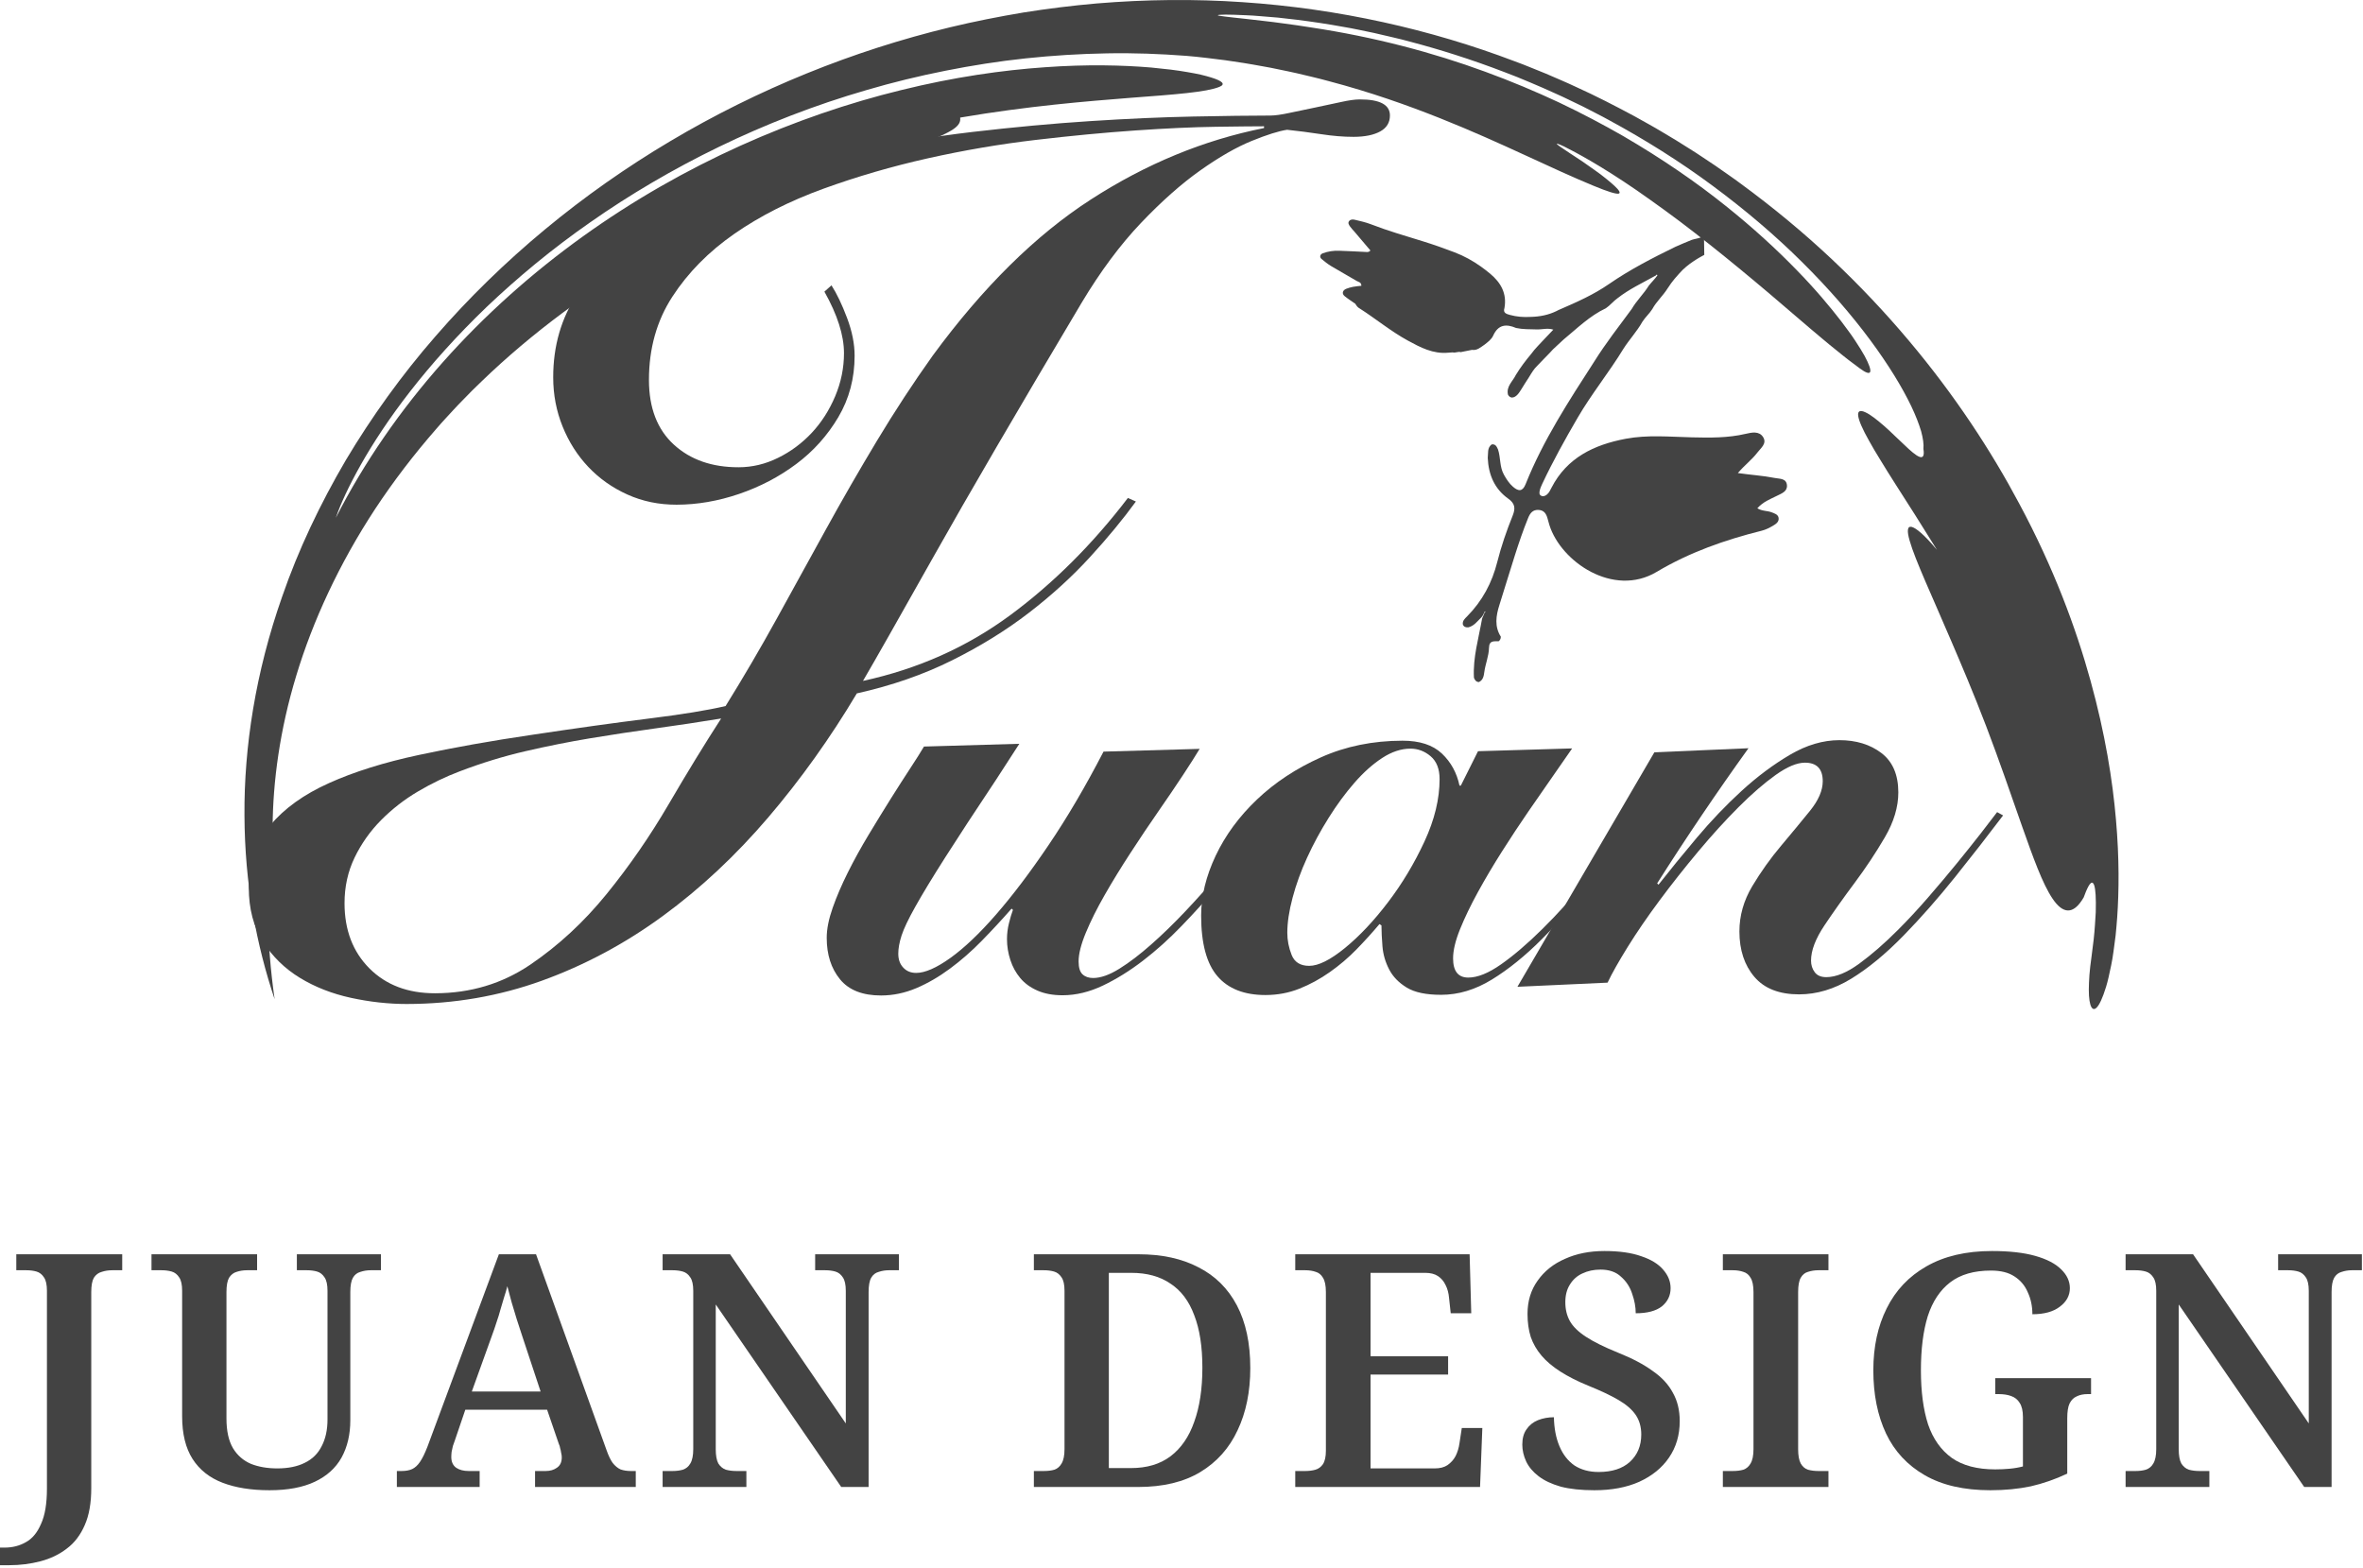 <svg width="116" height="77" viewBox="0 0 116 77" fill="none" xmlns="http://www.w3.org/2000/svg">
<g clip-path="url(#clip0_756_884)">
<path d="M104.346 73V72.216H104.842C105.024 72.216 105.189 72.195 105.338 72.152C105.498 72.099 105.621 71.997 105.706 71.848C105.802 71.688 105.85 71.453 105.85 71.144V63.368C105.85 63.069 105.802 62.851 105.706 62.712C105.61 62.563 105.488 62.467 105.338 62.424C105.189 62.381 105.024 62.36 104.842 62.36H104.346V61.576H107.658L113.338 69.88V63.368C113.338 63.069 113.29 62.851 113.194 62.712C113.098 62.563 112.976 62.467 112.826 62.424C112.677 62.381 112.512 62.36 112.33 62.36H111.834V61.576H115.946V62.36H115.45C115.28 62.36 115.114 62.387 114.954 62.44C114.794 62.483 114.672 62.579 114.586 62.728C114.501 62.877 114.458 63.112 114.458 63.432V73H113.114L106.954 64.04V71.144C106.954 71.453 106.997 71.688 107.082 71.848C107.178 71.997 107.301 72.099 107.45 72.152C107.61 72.195 107.781 72.216 107.962 72.216H108.458V73H104.346Z" fill="#434343"/>
<path d="M97.706 73.16C96.415 73.16 95.343 72.915 94.49 72.424C93.636 71.933 93.002 71.251 92.586 70.376C92.17 69.491 91.962 68.456 91.962 67.272C91.962 66.12 92.18 65.107 92.618 64.232C93.055 63.347 93.706 62.659 94.57 62.168C95.445 61.667 96.516 61.416 97.786 61.416C98.639 61.416 99.349 61.496 99.914 61.656C100.479 61.816 100.9 62.035 101.178 62.312C101.466 62.589 101.61 62.899 101.61 63.24C101.61 63.603 101.444 63.907 101.114 64.152C100.794 64.397 100.346 64.52 99.77 64.52C99.77 64.125 99.695 63.768 99.546 63.448C99.407 63.117 99.189 62.856 98.89 62.664C98.602 62.472 98.218 62.376 97.738 62.376C96.906 62.376 96.239 62.568 95.738 62.952C95.237 63.336 94.868 63.891 94.634 64.616C94.41 65.341 94.298 66.227 94.298 67.272C94.298 68.317 94.415 69.203 94.65 69.928C94.895 70.643 95.284 71.192 95.818 71.576C96.351 71.949 97.061 72.136 97.946 72.136C98.191 72.136 98.426 72.125 98.65 72.104C98.885 72.083 99.103 72.045 99.306 71.992V69.56C99.306 69.261 99.252 69.032 99.146 68.872C99.05 68.712 98.911 68.6 98.73 68.536C98.559 68.472 98.351 68.44 98.106 68.44H97.946V67.656H102.65V68.44H102.49C102.276 68.44 102.095 68.477 101.946 68.552C101.796 68.616 101.679 68.733 101.594 68.904C101.519 69.064 101.482 69.304 101.482 69.624V72.344C100.895 72.621 100.298 72.829 99.69 72.968C99.082 73.096 98.421 73.16 97.706 73.16Z" fill="#434343"/>
<path d="M84.575 73V72.216H85.071C85.263 72.216 85.433 72.195 85.583 72.152C85.732 72.099 85.849 71.997 85.935 71.848C86.031 71.688 86.079 71.453 86.079 71.144V63.432C86.079 63.112 86.031 62.877 85.935 62.728C85.849 62.579 85.732 62.483 85.583 62.44C85.433 62.387 85.263 62.36 85.071 62.36H84.575V61.576H89.759V62.36H89.263C89.081 62.36 88.911 62.387 88.751 62.44C88.601 62.483 88.484 62.579 88.399 62.728C88.313 62.877 88.271 63.112 88.271 63.432V71.144C88.271 71.453 88.313 71.688 88.399 71.848C88.484 71.997 88.601 72.099 88.751 72.152C88.911 72.195 89.081 72.216 89.263 72.216H89.759V73H84.575Z" fill="#434343"/>
<path d="M78.266 73.16C77.615 73.16 77.066 73.101 76.618 72.984C76.17 72.856 75.807 72.685 75.53 72.472C75.252 72.259 75.05 72.019 74.922 71.752C74.794 71.475 74.73 71.197 74.73 70.92C74.73 70.611 74.799 70.36 74.938 70.168C75.076 69.965 75.263 69.816 75.498 69.72C75.743 69.624 76.004 69.576 76.282 69.576C76.292 70.12 76.383 70.595 76.554 71C76.724 71.405 76.97 71.72 77.29 71.944C77.62 72.157 78.015 72.264 78.474 72.264C79.135 72.264 79.647 72.099 80.01 71.768C80.383 71.427 80.57 70.979 80.57 70.424C80.57 70.051 80.479 69.731 80.298 69.464C80.116 69.197 79.834 68.952 79.45 68.728C79.066 68.504 78.57 68.269 77.962 68.024C77.439 67.811 76.986 67.581 76.602 67.336C76.218 67.091 75.908 66.829 75.674 66.552C75.439 66.275 75.263 65.971 75.146 65.64C75.039 65.299 74.986 64.92 74.986 64.504C74.986 63.875 75.151 63.331 75.482 62.872C75.812 62.403 76.26 62.045 76.826 61.8C77.391 61.544 78.036 61.416 78.762 61.416C79.487 61.416 80.09 61.501 80.57 61.672C81.05 61.832 81.407 62.051 81.642 62.328C81.887 62.605 82.01 62.909 82.01 63.24C82.01 63.603 81.866 63.901 81.578 64.136C81.29 64.36 80.863 64.472 80.298 64.472C80.298 64.163 80.239 63.843 80.122 63.512C80.015 63.181 79.834 62.904 79.578 62.68C79.332 62.445 78.996 62.328 78.57 62.328C78.239 62.328 77.94 62.392 77.674 62.52C77.418 62.637 77.215 62.819 77.066 63.064C76.916 63.299 76.842 63.587 76.842 63.928C76.842 64.28 76.916 64.589 77.066 64.856C77.215 65.123 77.476 65.379 77.85 65.624C78.223 65.869 78.751 66.131 79.434 66.408C80.127 66.685 80.692 66.984 81.13 67.304C81.578 67.613 81.908 67.971 82.122 68.376C82.346 68.771 82.458 69.235 82.458 69.768C82.458 70.451 82.282 71.048 81.93 71.56C81.588 72.061 81.103 72.456 80.474 72.744C79.855 73.021 79.119 73.16 78.266 73.16Z" fill="#434343"/>
<path d="M63.584 73V72.216H64.08C64.261 72.216 64.427 72.195 64.576 72.152C64.725 72.109 64.848 72.019 64.944 71.88C65.04 71.731 65.088 71.512 65.088 71.224V63.432C65.088 63.112 65.04 62.877 64.944 62.728C64.859 62.579 64.741 62.483 64.592 62.44C64.443 62.387 64.272 62.36 64.08 62.36H63.584V61.576H72.144L72.224 64.472H71.216L71.136 63.736C71.115 63.48 71.056 63.261 70.96 63.08C70.875 62.899 70.752 62.755 70.592 62.648C70.432 62.541 70.224 62.488 69.968 62.488H67.28V66.584H71.088V67.48H67.28V72.088H70.432C70.688 72.088 70.896 72.035 71.056 71.928C71.227 71.811 71.36 71.661 71.456 71.48C71.552 71.288 71.616 71.075 71.648 70.84L71.76 70.104H72.768L72.656 73H63.584Z" fill="#434343"/>
<path d="M50.753 73V72.216H51.249C51.441 72.216 51.611 72.195 51.761 72.152C51.91 72.099 52.028 71.997 52.113 71.848C52.209 71.688 52.257 71.453 52.257 71.144V63.368C52.257 63.069 52.209 62.851 52.113 62.712C52.017 62.563 51.894 62.467 51.745 62.424C51.596 62.381 51.43 62.36 51.249 62.36H50.753V61.576H55.889C57.041 61.576 58.022 61.789 58.833 62.216C59.654 62.632 60.283 63.256 60.721 64.088C61.158 64.92 61.377 65.944 61.377 67.16C61.377 68.323 61.169 69.341 60.753 70.216C60.347 71.091 59.739 71.773 58.929 72.264C58.118 72.755 57.099 73 55.873 73H50.753ZM55.521 72.072C56.3 72.072 56.945 71.88 57.457 71.496C57.98 71.101 58.369 70.536 58.625 69.8C58.892 69.064 59.025 68.179 59.025 67.144C59.025 66.109 58.892 65.251 58.625 64.568C58.369 63.875 57.98 63.357 57.457 63.016C56.945 62.664 56.305 62.488 55.537 62.488H54.433V72.072H55.521Z" fill="#434343"/>
<path d="M32.528 73V72.216H33.024C33.205 72.216 33.37 72.195 33.52 72.152C33.68 72.099 33.802 71.997 33.888 71.848C33.984 71.688 34.032 71.453 34.032 71.144V63.368C34.032 63.069 33.984 62.851 33.888 62.712C33.792 62.563 33.669 62.467 33.52 62.424C33.37 62.381 33.205 62.36 33.024 62.36H32.528V61.576H35.84L41.52 69.88V63.368C41.52 63.069 41.472 62.851 41.376 62.712C41.28 62.563 41.157 62.467 41.008 62.424C40.858 62.381 40.693 62.36 40.512 62.36H40.016V61.576H44.128V62.36H43.632C43.461 62.36 43.296 62.387 43.136 62.44C42.976 62.483 42.853 62.579 42.768 62.728C42.682 62.877 42.64 63.112 42.64 63.432V73H41.296L35.136 64.04V71.144C35.136 71.453 35.178 71.688 35.264 71.848C35.36 71.997 35.482 72.099 35.632 72.152C35.792 72.195 35.962 72.216 36.144 72.216H36.64V73H32.528Z" fill="#434343"/>
<path d="M19.482 73V72.216H19.722C19.925 72.216 20.096 72.184 20.234 72.12C20.373 72.056 20.501 71.939 20.618 71.768C20.735 71.597 20.858 71.347 20.986 71.016L24.49 61.576H26.314L29.77 71.176C29.866 71.453 29.968 71.667 30.074 71.816C30.192 71.965 30.32 72.072 30.458 72.136C30.608 72.189 30.773 72.216 30.954 72.216H31.21V73H26.266V72.216H26.794C27.008 72.216 27.189 72.163 27.338 72.056C27.498 71.949 27.578 71.779 27.578 71.544C27.578 71.469 27.567 71.395 27.546 71.32C27.535 71.235 27.52 71.16 27.498 71.096C27.488 71.021 27.466 70.952 27.434 70.888L26.858 69.208H22.842L22.33 70.712C22.298 70.797 22.266 70.888 22.234 70.984C22.213 71.08 22.192 71.176 22.17 71.272C22.16 71.368 22.154 71.453 22.154 71.528C22.154 71.763 22.234 71.939 22.394 72.056C22.554 72.163 22.757 72.216 23.002 72.216H23.546V73H19.482ZM23.162 68.312H26.538L25.642 65.608C25.557 65.341 25.466 65.064 25.37 64.776C25.285 64.488 25.2 64.205 25.114 63.928C25.04 63.651 24.97 63.389 24.906 63.144C24.863 63.315 24.81 63.496 24.746 63.688C24.693 63.88 24.634 64.077 24.57 64.28C24.517 64.483 24.453 64.691 24.378 64.904C24.314 65.107 24.245 65.309 24.17 65.512L23.162 68.312Z" fill="#434343"/>
<path d="M13.229 73.16C12.333 73.16 11.565 73.037 10.925 72.792C10.285 72.547 9.795 72.157 9.453 71.624C9.112 71.091 8.941 70.392 8.941 69.528V63.368C8.941 63.069 8.893 62.851 8.797 62.712C8.701 62.563 8.579 62.467 8.429 62.424C8.28 62.381 8.115 62.36 7.933 62.36H7.437V61.576H12.621V62.36H12.125C11.944 62.36 11.773 62.387 11.613 62.44C11.464 62.483 11.341 62.579 11.245 62.728C11.16 62.877 11.117 63.112 11.117 63.432V69.64C11.117 70.248 11.224 70.733 11.437 71.096C11.651 71.448 11.944 71.704 12.317 71.864C12.691 72.013 13.123 72.088 13.613 72.088C14.147 72.088 14.595 71.997 14.957 71.816C15.331 71.635 15.608 71.363 15.789 71C15.981 70.637 16.077 70.2 16.077 69.688V63.368C16.077 63.069 16.029 62.851 15.933 62.712C15.837 62.563 15.715 62.467 15.565 62.424C15.416 62.381 15.251 62.36 15.069 62.36H14.573V61.576H18.701V62.36H18.189C18.019 62.36 17.853 62.387 17.693 62.44C17.533 62.483 17.411 62.579 17.325 62.728C17.24 62.877 17.197 63.112 17.197 63.432V69.72C17.197 70.424 17.053 71.037 16.765 71.56C16.477 72.072 16.04 72.467 15.453 72.744C14.867 73.021 14.125 73.16 13.229 73.16Z" fill="#434343"/>
<path d="M0 76.84V75.976H0.224C0.619 75.976 0.971 75.885 1.28 75.704C1.589 75.533 1.835 75.235 2.016 74.808C2.208 74.392 2.304 73.816 2.304 73.08V63.368C2.304 63.069 2.256 62.851 2.16 62.712C2.064 62.563 1.941 62.467 1.792 62.424C1.643 62.381 1.477 62.36 1.296 62.36H0.8V61.576H6V62.36H5.504C5.323 62.36 5.152 62.387 4.992 62.44C4.832 62.483 4.704 62.579 4.608 62.728C4.523 62.877 4.48 63.112 4.48 63.432V73.064C4.48 73.789 4.373 74.392 4.16 74.872C3.947 75.363 3.653 75.747 3.28 76.024C2.907 76.312 2.475 76.52 1.984 76.648C1.493 76.776 0.987 76.84 0.464 76.84H0Z" fill="#434343"/>
<path d="M40.818 14.008C41.079 14.417 41.334 14.948 41.581 15.604C41.829 16.26 41.953 16.88 41.953 17.462C41.954 18.571 41.687 19.577 41.152 20.481C40.616 21.386 39.928 22.153 39.087 22.78C38.245 23.409 37.31 23.898 36.281 24.249C35.251 24.6 34.228 24.776 33.213 24.777C32.343 24.778 31.538 24.612 30.797 24.277C30.057 23.943 29.418 23.491 28.881 22.923C28.343 22.356 27.922 21.692 27.616 20.934C27.311 20.177 27.157 19.375 27.157 18.529C27.155 16.984 27.552 15.612 28.349 14.416C29.145 13.22 30.21 12.176 31.545 11.285C32.878 10.394 34.43 9.641 36.2 9.027C37.968 8.413 39.832 7.893 41.791 7.468C43.749 7.043 45.737 6.713 47.753 6.476C49.77 6.241 51.693 6.063 53.52 5.945C55.348 5.827 57.031 5.752 58.569 5.721C60.107 5.69 61.37 5.674 62.356 5.673C62.588 5.673 62.907 5.628 63.313 5.54C63.719 5.452 64.141 5.364 64.576 5.276C65.01 5.188 65.424 5.099 65.815 5.012C66.207 4.924 66.519 4.881 66.751 4.88C67.737 4.879 68.231 5.14 68.232 5.666C68.232 6.015 68.073 6.278 67.754 6.453C67.434 6.628 66.999 6.717 66.449 6.718C65.954 6.718 65.426 6.675 64.86 6.588C64.294 6.501 63.734 6.43 63.183 6.371C62.777 6.431 62.197 6.613 61.443 6.92C60.689 7.227 59.848 7.71 58.92 8.367C57.992 9.023 57.02 9.885 56.006 10.95C54.991 12.017 54.021 13.322 53.094 14.869C49.967 20.122 47.541 24.28 45.818 27.344C44.095 30.408 42.944 32.437 42.364 33.428C45.062 32.842 47.469 31.767 49.587 30.204C51.702 28.642 53.63 26.722 55.369 24.446L55.761 24.621C55.123 25.496 54.371 26.409 53.501 27.357C52.631 28.306 51.639 29.212 50.523 30.073C49.406 30.934 48.145 31.716 46.738 32.417C45.331 33.118 43.773 33.66 42.062 34.041C40.758 36.23 39.309 38.258 37.716 40.126C36.122 41.993 34.397 43.608 32.542 44.966C30.687 46.324 28.707 47.383 26.604 48.144C24.501 48.904 22.288 49.286 19.967 49.289C19.068 49.289 18.154 49.188 17.224 48.986C16.295 48.783 15.461 48.456 14.721 48.004C13.98 47.552 13.377 46.963 12.912 46.235C12.447 45.506 12.214 44.617 12.213 43.568C12.212 42.372 12.558 41.359 13.254 40.527C13.95 39.694 14.914 39 16.147 38.446C17.379 37.89 18.851 37.429 20.563 37.063C22.274 36.696 24.131 36.366 26.134 36.072C28.28 35.749 30.181 35.485 31.834 35.278C33.488 35.073 34.75 34.867 35.62 34.661C36.489 33.261 37.322 31.838 38.119 30.394C38.915 28.95 39.718 27.491 40.529 26.017C41.34 24.544 42.18 23.084 43.049 21.64C43.918 20.196 44.83 18.802 45.786 17.46C48.248 14.104 50.835 11.548 53.547 9.796C56.258 8.044 59.094 6.874 62.052 6.287V6.2C61.587 6.2 60.797 6.208 59.68 6.224C58.562 6.24 57.25 6.3 55.741 6.404C54.232 6.508 52.599 6.663 50.844 6.869C49.088 7.075 47.326 7.376 45.556 7.771C43.787 8.167 42.075 8.665 40.421 9.265C38.768 9.865 37.311 10.602 36.049 11.479C34.788 12.356 33.773 13.384 33.006 14.566C32.238 15.748 31.856 17.113 31.857 18.658C31.859 20.028 32.267 21.085 33.08 21.828C33.893 22.571 34.953 22.941 36.258 22.939C36.925 22.939 37.571 22.785 38.194 22.477C38.818 22.171 39.368 21.762 39.847 21.251C40.325 20.74 40.708 20.142 40.998 19.456C41.287 18.771 41.432 18.063 41.431 17.334C41.43 16.459 41.109 15.454 40.47 14.317L40.818 14.008ZM16.913 44.349C16.915 45.662 17.322 46.725 18.135 47.541C18.949 48.356 20.022 48.764 21.357 48.762C23.098 48.76 24.657 48.291 26.035 47.356C27.412 46.421 28.658 45.269 29.774 43.896C30.889 42.524 31.904 41.057 32.816 39.497C33.728 37.936 34.59 36.527 35.401 35.273C34.327 35.449 33.253 35.611 32.181 35.758C31.107 35.906 30.041 36.067 28.982 36.243C27.923 36.419 26.856 36.632 25.783 36.881C24.71 37.13 23.636 37.459 22.563 37.869C21.867 38.133 21.185 38.461 20.518 38.855C19.85 39.249 19.25 39.717 18.713 40.257C18.177 40.797 17.742 41.41 17.41 42.096C17.078 42.781 16.912 43.532 16.913 44.349Z" fill="#434343"/>
<path fill-rule="evenodd" clip-rule="evenodd" d="M13.849 29.296C14.647 26.982 15.716 24.74 16.975 22.592C18.25 20.455 19.719 18.413 21.368 16.521C24.658 12.726 28.602 9.484 32.907 6.929C37.211 4.371 41.876 2.486 46.645 1.338C47.837 1.051 49.037 0.816 50.237 0.614C51.439 0.423 52.642 0.273 53.844 0.169C56.249 -0.03 58.643 -0.056 60.995 0.106C65.7 0.421 70.227 1.44 74.351 3.007C74.481 3.056 74.61 3.102 74.738 3.152C74.866 3.203 74.993 3.254 75.121 3.305C75.375 3.408 75.63 3.508 75.882 3.613C76.382 3.831 76.884 4.039 77.372 4.27C78.356 4.715 79.305 5.206 80.235 5.705C80.695 5.965 81.157 6.213 81.603 6.483C81.827 6.617 82.05 6.75 82.272 6.883C82.492 7.021 82.71 7.158 82.928 7.295C83.037 7.364 83.145 7.432 83.254 7.501C83.361 7.572 83.467 7.642 83.574 7.713C83.787 7.855 83.999 7.996 84.21 8.137C84.418 8.283 84.625 8.428 84.833 8.572C85.039 8.717 85.246 8.861 85.445 9.011C87.062 10.196 88.563 11.443 89.936 12.736C91.309 14.03 92.561 15.363 93.693 16.708C95.96 19.397 97.747 22.134 99.128 24.731C100.815 27.876 101.905 30.815 102.625 33.42C103.345 36.028 103.707 38.306 103.873 40.236C104.042 42.169 104.021 43.755 103.934 45.027C103.909 45.346 103.886 45.645 103.856 45.924C103.822 46.205 103.787 46.466 103.752 46.71C103.733 46.832 103.716 46.949 103.699 47.063C103.679 47.176 103.658 47.284 103.638 47.388C103.596 47.597 103.555 47.789 103.514 47.963C103.435 48.314 103.344 48.599 103.26 48.826C103.177 49.053 103.098 49.22 103.025 49.336C102.879 49.566 102.757 49.589 102.672 49.449C102.587 49.309 102.539 49.007 102.54 48.585C102.544 48.373 102.549 48.132 102.57 47.864C102.588 47.597 102.628 47.304 102.67 46.99C102.711 46.676 102.747 46.387 102.779 46.121C102.811 45.854 102.826 45.612 102.843 45.389C102.859 45.168 102.872 44.967 102.881 44.786C102.887 44.605 102.887 44.445 102.886 44.304C102.881 43.735 102.832 43.461 102.758 43.369C102.687 43.278 102.602 43.366 102.518 43.518C102.436 43.67 102.349 43.887 102.29 44.053C101.765 44.964 101.246 44.838 100.762 44.12C100.272 43.401 99.801 42.085 99.261 40.557C98.726 39.027 98.124 37.282 97.505 35.66C96.886 34.038 96.247 32.541 95.782 31.459C94.859 29.294 94.012 27.487 93.745 26.545C93.608 26.077 93.625 25.821 93.837 25.865C94.046 25.91 94.464 26.247 95.086 26.995C94.325 25.764 93.651 24.707 93.081 23.82C92.943 23.594 92.806 23.384 92.678 23.183C92.551 22.982 92.434 22.788 92.323 22.606C92.096 22.245 91.908 21.919 91.75 21.635C91.113 20.505 91.035 19.997 91.564 20.236C91.83 20.354 92.151 20.617 92.495 20.913C92.668 21.06 92.833 21.224 93.001 21.383C93.169 21.541 93.334 21.697 93.484 21.84C94.082 22.417 94.534 22.755 94.421 22.037C94.444 21.814 94.404 21.523 94.308 21.168C94.203 20.819 94.045 20.405 93.825 19.943C93.384 19.021 92.704 17.902 91.804 16.688C90.904 15.474 89.78 14.169 88.472 12.874C87.169 11.576 85.671 10.301 84.067 9.115C82.465 7.925 80.738 6.848 79.004 5.907C78.789 5.786 78.57 5.674 78.353 5.562C78.135 5.45 77.918 5.339 77.703 5.228C77.484 5.123 77.267 5.018 77.051 4.914C76.835 4.81 76.62 4.705 76.403 4.611C75.97 4.418 75.546 4.221 75.119 4.048C74.907 3.96 74.696 3.872 74.488 3.786C74.277 3.704 74.068 3.623 73.862 3.543C72.206 2.906 70.649 2.423 69.3 2.067C69.132 2.023 68.966 1.979 68.805 1.936C68.644 1.894 68.484 1.859 68.329 1.822C68.019 1.749 67.725 1.677 67.447 1.617C66.888 1.503 66.4 1.393 65.984 1.326C65.156 1.174 64.391 1.063 63.703 0.975C63.358 0.936 63.033 0.899 62.729 0.864C62.424 0.839 62.14 0.815 61.878 0.794C61.747 0.784 61.623 0.774 61.503 0.765C61.383 0.759 61.269 0.754 61.161 0.748C60.945 0.739 60.753 0.732 60.584 0.725C60.25 0.712 60.013 0.718 59.888 0.727C59.763 0.737 59.748 0.752 59.854 0.773C59.959 0.795 60.186 0.817 60.543 0.861C60.9 0.905 61.388 0.945 62.015 1.026C62.328 1.064 62.678 1.1 63.062 1.158C63.447 1.213 63.869 1.264 64.326 1.342C67.484 1.816 70.358 2.584 72.914 3.523C74.193 3.991 75.395 4.498 76.522 5.025C77.647 5.558 78.695 6.114 79.674 6.674C81.622 7.809 83.288 8.964 84.687 10.085C86.089 11.203 87.237 12.27 88.172 13.23C89.11 14.188 89.827 15.05 90.378 15.762C90.648 16.123 90.887 16.439 91.074 16.728C91.264 17.016 91.416 17.263 91.533 17.471C91.987 18.316 91.885 18.518 91.304 18.09C91.121 17.953 90.927 17.813 90.733 17.662C90.537 17.512 90.341 17.35 90.138 17.186C89.727 16.862 89.311 16.501 88.871 16.134C87.997 15.394 87.072 14.583 86.106 13.781C85.144 12.977 84.153 12.171 83.177 11.416C82.203 10.657 81.234 9.962 80.35 9.346C78.563 8.116 77.332 7.468 76.778 7.19C76.497 7.059 76.382 7.024 76.433 7.079C76.482 7.135 76.699 7.277 77.069 7.524C77.253 7.644 77.454 7.777 77.661 7.913C77.865 8.053 78.073 8.199 78.273 8.343C78.372 8.415 78.47 8.485 78.565 8.554C78.659 8.625 78.748 8.696 78.832 8.763C79 8.898 79.147 9.023 79.261 9.129C79.49 9.342 79.58 9.492 79.444 9.508C79.306 9.523 78.934 9.413 78.234 9.123C77.21 8.702 76.111 8.192 74.873 7.622C73.635 7.053 72.256 6.426 70.671 5.795C69.085 5.166 67.294 4.527 65.236 3.985C64.722 3.843 64.19 3.722 63.644 3.592C63.37 3.529 63.091 3.474 62.808 3.415C62.667 3.385 62.525 3.356 62.382 3.327C62.238 3.301 62.093 3.275 61.947 3.248C61.656 3.198 61.361 3.139 61.061 3.094C60.76 3.049 60.456 3.003 60.148 2.957C59.53 2.879 58.895 2.796 58.24 2.742C56.95 2.644 55.64 2.593 54.322 2.62C53.004 2.643 51.678 2.725 50.356 2.865C49.033 3.005 47.715 3.214 46.41 3.473C45.105 3.732 43.814 4.046 42.547 4.419C37.471 5.885 32.812 8.228 28.996 10.899C27.082 12.229 25.382 13.651 23.901 15.059C22.427 16.474 21.174 17.881 20.146 19.2C19.118 20.518 18.315 21.749 17.715 22.81C17.116 23.873 16.709 24.76 16.485 25.422C17.878 22.69 19.669 20.112 21.734 17.787C23.799 15.46 26.136 13.387 28.614 11.607C31.093 9.827 33.713 8.341 36.357 7.149C39.001 5.958 41.665 5.05 44.251 4.42C46.842 3.78 49.227 3.444 51.299 3.301C53.372 3.151 55.133 3.199 56.51 3.315C56.854 3.349 57.175 3.384 57.472 3.418C57.62 3.434 57.762 3.454 57.898 3.476C58.033 3.498 58.162 3.52 58.286 3.539C58.533 3.583 58.754 3.621 58.95 3.667C59.145 3.714 59.315 3.759 59.457 3.804C60.028 3.98 60.175 4.138 59.857 4.266C59.219 4.524 57.707 4.637 55.524 4.8C53.341 4.973 50.477 5.202 47.136 5.772C47.149 5.909 47.139 6.067 46.904 6.263C46.786 6.361 46.611 6.467 46.356 6.588C46.102 6.715 45.767 6.854 45.325 7.011C44.448 7.343 43.148 7.752 41.263 8.416C39.385 9.091 36.907 10.005 33.789 11.575C32.221 12.362 30.694 13.248 29.231 14.224C27.768 15.199 26.377 16.273 25.068 17.413C24.737 17.695 24.423 17.993 24.104 18.283C23.786 18.577 23.482 18.88 23.173 19.178C23.023 19.331 22.873 19.485 22.724 19.637C22.575 19.791 22.424 19.942 22.281 20.1C21.994 20.415 21.701 20.721 21.427 21.044C20.315 22.315 19.307 23.636 18.417 24.985C16.643 27.688 15.351 30.496 14.543 33.172C13.729 35.85 13.398 38.388 13.383 40.584C13.034 43.391 13.076 46.243 13.482 49.055C13.041 47.741 12.673 46.325 12.412 44.815C12.153 43.306 12.008 41.704 12.001 40.026C11.978 36.673 12.544 33.008 13.849 29.296Z" fill="#434343"/>
<path d="M50.039 36.515L48.902 38.271C47.862 39.832 47.029 41.106 46.401 42.092C45.773 43.079 45.286 43.881 44.94 44.499C44.593 45.116 44.366 45.593 44.258 45.929C44.15 46.265 44.096 46.562 44.097 46.822C44.097 47.105 44.179 47.331 44.342 47.504C44.505 47.678 44.717 47.764 44.977 47.763C45.411 47.762 45.969 47.518 46.652 47.03C47.334 46.542 48.082 45.832 48.894 44.899C49.706 43.967 50.568 42.829 51.477 41.484C52.387 40.14 53.285 38.612 54.172 36.899L58.891 36.764C58.696 37.089 58.42 37.523 58.063 38.065C57.706 38.607 57.305 39.198 56.861 39.837C56.416 40.477 55.962 41.154 55.497 41.87C55.031 42.585 54.609 43.273 54.231 43.934C53.852 44.596 53.543 45.213 53.305 45.787C53.067 46.362 52.948 46.833 52.949 47.202C52.949 47.505 53.015 47.716 53.145 47.835C53.275 47.955 53.449 48.013 53.666 48.013C54.034 48.012 54.463 47.861 54.951 47.557C55.439 47.253 55.959 46.857 56.511 46.368C57.064 45.881 57.627 45.333 58.201 44.726C58.775 44.119 59.317 43.512 59.826 42.904C60.334 42.297 60.805 41.722 61.239 41.18C61.672 40.638 62.02 40.194 62.279 39.847L62.572 40.106C62.204 40.541 61.781 41.055 61.305 41.651C60.828 42.248 60.314 42.872 59.761 43.521C59.209 44.172 58.624 44.817 58.006 45.457C57.389 46.097 56.755 46.667 56.105 47.165C55.455 47.664 54.798 48.071 54.138 48.386C53.476 48.7 52.82 48.859 52.17 48.86C51.693 48.861 51.28 48.785 50.933 48.633C50.586 48.482 50.303 48.277 50.086 48.018C49.869 47.758 49.705 47.461 49.597 47.125C49.488 46.789 49.433 46.449 49.433 46.102C49.433 45.842 49.465 45.582 49.53 45.322C49.594 45.062 49.659 44.846 49.725 44.671L49.66 44.606C49.184 45.148 48.696 45.674 48.198 46.184C47.699 46.694 47.179 47.15 46.637 47.551C46.095 47.953 45.543 48.273 44.98 48.512C44.415 48.75 43.841 48.87 43.255 48.871C42.344 48.872 41.671 48.608 41.237 48.077C40.803 47.548 40.585 46.87 40.584 46.047C40.583 45.614 40.681 45.121 40.876 44.568C41.07 44.015 41.319 43.436 41.622 42.829C41.925 42.222 42.266 41.604 42.645 40.975C43.024 40.347 43.386 39.756 43.733 39.203C44.08 38.651 44.4 38.152 44.692 37.707C44.984 37.263 45.205 36.91 45.358 36.65L50.039 36.515Z" fill="#434343"/>
<path d="M77.177 36.742C76.939 37.089 76.63 37.534 76.251 38.075C75.872 38.617 75.466 39.203 75.033 39.831C74.6 40.461 74.167 41.116 73.734 41.799C73.3 42.482 72.906 43.148 72.549 43.799C72.192 44.45 71.9 45.057 71.672 45.62C71.445 46.184 71.332 46.66 71.332 47.05C71.333 47.679 71.582 47.993 72.081 47.992C72.536 47.991 73.073 47.775 73.691 47.34C74.309 46.907 74.986 46.327 75.723 45.599C76.459 44.873 77.228 44.022 78.03 43.046C78.831 42.071 79.643 41.041 80.467 39.956L80.663 40.086C79.796 41.192 78.952 42.271 78.129 43.322C77.305 44.374 76.488 45.306 75.676 46.119C74.863 46.933 74.051 47.589 73.238 48.088C72.425 48.587 71.596 48.837 70.749 48.838C70.011 48.839 69.447 48.721 69.057 48.483C68.666 48.245 68.377 47.947 68.193 47.59C68.008 47.234 67.899 46.86 67.866 46.47C67.834 46.08 67.817 45.734 67.816 45.43L67.719 45.365C67.371 45.778 66.999 46.19 66.597 46.602C66.196 47.014 65.758 47.388 65.28 47.724C64.803 48.06 64.305 48.332 63.785 48.538C63.264 48.745 62.711 48.848 62.125 48.849C61.084 48.85 60.297 48.543 59.765 47.926C59.233 47.309 58.966 46.319 58.964 44.953C58.963 44 59.201 43.02 59.676 42.012C60.152 41.004 60.829 40.083 61.707 39.248C62.585 38.413 63.63 37.724 64.845 37.18C66.059 36.637 67.393 36.365 68.846 36.363C69.692 36.362 70.337 36.572 70.783 36.994C71.227 37.416 71.516 37.941 71.647 38.569H71.712L72.556 36.879L77.177 36.742ZM64.271 47.416C64.726 47.415 65.311 47.122 66.027 46.537C66.743 45.951 67.446 45.203 68.139 44.292C68.832 43.382 69.428 42.389 69.925 41.317C70.423 40.244 70.671 39.22 70.67 38.245C70.669 37.747 70.522 37.374 70.229 37.125C69.936 36.877 69.605 36.752 69.237 36.753C68.781 36.754 68.32 36.906 67.854 37.21C67.387 37.514 66.932 37.921 66.488 38.43C66.044 38.94 65.621 39.515 65.221 40.154C64.82 40.794 64.468 41.443 64.166 42.105C63.863 42.766 63.625 43.421 63.453 44.071C63.279 44.722 63.194 45.296 63.194 45.794C63.194 46.162 63.265 46.524 63.407 46.882C63.549 47.238 63.837 47.417 64.271 47.416Z" fill="#434343"/>
<path d="M74.491 48.444L81.213 36.933L85.833 36.733C84.274 38.901 82.78 41.112 81.35 43.367L81.416 43.431C81.979 42.716 82.607 41.946 83.3 41.122C83.994 40.298 84.725 39.533 85.494 38.828C86.263 38.124 87.055 37.533 87.868 37.055C88.68 36.578 89.488 36.338 90.291 36.337C91.115 36.336 91.804 36.546 92.358 36.968C92.911 37.389 93.188 38.034 93.189 38.9C93.19 39.614 92.969 40.351 92.525 41.11C92.081 41.87 91.588 42.612 91.047 43.338C90.505 44.065 90.013 44.758 89.569 45.42C89.125 46.081 88.904 46.661 88.904 47.159C88.904 47.376 88.964 47.565 89.084 47.727C89.203 47.889 89.392 47.971 89.653 47.971C90.13 47.97 90.672 47.747 91.279 47.302C91.885 46.858 92.514 46.31 93.164 45.659C93.663 45.161 94.161 44.624 94.659 44.049C95.157 43.475 95.623 42.922 96.057 42.39C96.49 41.859 96.879 41.371 97.227 40.926C97.573 40.482 97.844 40.13 98.039 39.869L98.332 40.031C97.595 41.006 96.81 42.015 95.976 43.056C95.142 44.096 94.302 45.051 93.457 45.918C92.569 46.83 91.707 47.54 90.873 48.05C90.038 48.56 89.187 48.815 88.32 48.816C87.344 48.817 86.612 48.53 86.123 47.957C85.634 47.384 85.39 46.642 85.388 45.732C85.387 44.953 85.598 44.21 86.019 43.505C86.442 42.801 86.912 42.139 87.433 41.522C87.953 40.904 88.424 40.334 88.846 39.814C89.269 39.293 89.479 38.805 89.479 38.351C89.478 37.745 89.185 37.441 88.6 37.442C88.209 37.443 87.732 37.644 87.169 38.044C86.605 38.446 85.998 38.972 85.348 39.622C84.698 40.273 84.037 41 83.366 41.802C82.695 42.605 82.061 43.407 81.465 44.209C80.869 45.011 80.35 45.77 79.906 46.485C79.462 47.201 79.132 47.785 78.916 48.241L74.491 48.444Z" fill="#434343"/>
<path d="M83.663 12.513C83.468 12.616 82.845 12.949 82.437 13.424C82.364 13.507 82.098 13.784 81.854 14.171C81.633 14.524 81.311 14.805 81.112 15.173C80.972 15.397 80.768 15.57 80.627 15.793C80.36 16.27 79.981 16.67 79.69 17.13C78.987 18.284 78.128 19.337 77.449 20.504C76.829 21.569 76.231 22.644 75.707 23.758C75.658 23.864 75.609 23.972 75.585 24.087C75.565 24.183 75.55 24.289 75.661 24.34C75.758 24.386 75.852 24.348 75.933 24.283C76.045 24.194 76.099 24.067 76.162 23.946C76.92 22.47 78.251 21.834 79.804 21.541C80.88 21.338 81.966 21.445 83.047 21.47C83.934 21.491 84.817 21.505 85.692 21.299C85.993 21.229 86.363 21.149 86.556 21.465C86.748 21.78 86.436 21.997 86.265 22.223C86.004 22.567 85.65 22.828 85.312 23.223C85.95 23.317 86.546 23.349 87.125 23.465C87.363 23.512 87.69 23.476 87.721 23.817C87.75 24.128 87.465 24.222 87.238 24.337C86.908 24.502 86.554 24.631 86.268 24.952C86.5 25.098 86.748 25.067 86.959 25.147C87.108 25.203 87.282 25.253 87.311 25.42C87.344 25.621 87.177 25.728 87.02 25.819C86.849 25.919 86.672 26.007 86.479 26.055C84.672 26.506 82.933 27.118 81.325 28.076C79.195 29.345 76.627 27.572 76.061 25.779C76.027 25.667 75.998 25.555 75.966 25.443C75.904 25.224 75.799 25.052 75.536 25.034C75.244 25.014 75.113 25.193 75.018 25.425C74.774 26.021 74.568 26.631 74.372 27.242C74.109 28.059 73.867 28.88 73.607 29.697C73.437 30.231 73.357 30.753 73.676 31.257C73.676 31.348 73.645 31.425 73.569 31.482C73.342 31.489 73.104 31.425 73.095 31.808C73.085 32.21 72.918 32.596 72.864 32.998C72.839 33.186 72.808 33.385 72.6 33.485C72.459 33.48 72.4 33.384 72.356 33.273C72.3 32.286 72.586 31.34 72.754 30.381C72.781 30.286 72.838 30.203 72.864 30.108C72.872 30.073 72.922 30.045 72.921 30.02C72.918 29.944 72.958 30.016 72.88 30.03C72.836 30.131 72.795 30.234 72.714 30.315C72.523 30.499 72.367 30.724 72.088 30.797C71.964 30.81 71.861 30.781 71.811 30.656C71.785 30.476 71.911 30.37 72.019 30.261C72.768 29.503 73.245 28.609 73.502 27.586C73.696 26.814 73.957 26.06 74.255 25.32C74.397 24.966 74.384 24.725 74.04 24.481C73.361 23.999 73.07 23.296 73.034 22.481C73.064 22.251 72.998 21.995 73.224 21.818C73.421 21.788 73.475 21.932 73.538 22.066C73.672 22.469 73.61 22.914 73.827 23.302C73.951 23.524 74.083 23.733 74.278 23.901C74.543 24.128 74.744 24.143 74.894 23.765C75.751 21.617 77.014 19.684 78.265 17.745C78.825 16.85 79.475 16.017 80.102 15.168C80.34 14.757 80.692 14.426 80.941 14.022C81.078 13.848 81.241 13.696 81.364 13.516C81.31 13.431 81.295 13.549 81.258 13.539C80.628 13.892 79.971 14.194 79.402 14.643C79.195 14.788 79.041 14.993 78.83 15.134C78.034 15.508 77.42 16.123 76.755 16.669C76.641 16.781 76.524 16.889 76.404 16.995C76.284 17.095 76.179 17.21 76.075 17.326C75.867 17.531 75.672 17.748 75.466 17.955C75.295 18.116 75.181 18.316 75.062 18.512C74.935 18.707 74.809 18.902 74.688 19.102C74.662 19.148 74.633 19.192 74.602 19.235C74.573 19.281 74.539 19.322 74.504 19.363C74.427 19.445 74.342 19.514 74.221 19.518C74.131 19.506 74.069 19.456 74.028 19.378C73.93 18.969 74.262 18.724 74.412 18.408C74.633 18.044 74.89 17.705 75.163 17.379C75.363 17.099 75.616 16.867 75.844 16.613C75.983 16.471 76.117 16.323 76.253 16.184C75.977 16.088 75.7 16.184 75.425 16.172C75.091 16.161 74.755 16.173 74.426 16.102C73.939 15.892 73.546 15.932 73.301 16.475C73.215 16.665 73.034 16.797 72.866 16.927C72.681 17.049 72.514 17.216 72.261 17.176C72.076 17.213 71.891 17.25 71.706 17.287C71.574 17.248 71.445 17.335 71.313 17.299C71.239 17.304 71.165 17.309 71.091 17.315C70.347 17.385 69.727 17.055 69.115 16.722C68.279 16.266 67.548 15.656 66.749 15.145C66.647 15.093 66.586 15.005 66.531 14.911C66.357 14.789 66.175 14.675 66.011 14.541C65.863 14.422 65.899 14.254 66.085 14.178C66.193 14.135 66.308 14.104 66.423 14.081C66.557 14.055 66.693 14.046 66.829 14.03C66.833 13.854 66.691 13.846 66.605 13.795C66.186 13.546 65.757 13.31 65.339 13.059C65.174 12.96 65.021 12.835 64.873 12.712C64.767 12.623 64.801 12.487 64.93 12.438C65.192 12.339 65.464 12.3 65.742 12.31C66.174 12.325 66.606 12.347 67.037 12.369C67.115 12.373 67.192 12.393 67.274 12.297C67.018 11.995 66.758 11.689 66.498 11.383C66.422 11.295 66.338 11.212 66.273 11.117C66.22 11.04 66.155 10.948 66.228 10.853C66.296 10.766 66.408 10.766 66.499 10.787C66.765 10.851 67.036 10.908 67.289 11.006C68.13 11.333 68.996 11.582 69.857 11.848C70.38 12.01 70.898 12.193 71.409 12.389C71.867 12.564 72.296 12.801 72.695 13.084C72.854 13.196 73.007 13.317 73.157 13.441C73.681 13.88 73.98 14.413 73.854 15.121C73.775 15.359 73.938 15.409 74.116 15.459C74.451 15.552 74.793 15.579 75.141 15.557C75.588 15.548 76.016 15.464 76.419 15.266C76.472 15.235 76.528 15.209 76.586 15.186C77.411 14.829 78.228 14.467 78.977 13.95C80.006 13.238 81.121 12.665 82.246 12.116C82.514 12.003 82.778 11.879 83.05 11.775C83.216 11.72 83.396 11.709 83.555 11.629C83.587 11.598 83.617 11.567 83.648 11.536" fill="#434343"/>
</g>
<defs>
<clipPath id="clip0_756_884">
<rect width="116" height="77" fill="white"/>
</clipPath>
</defs>
</svg>

